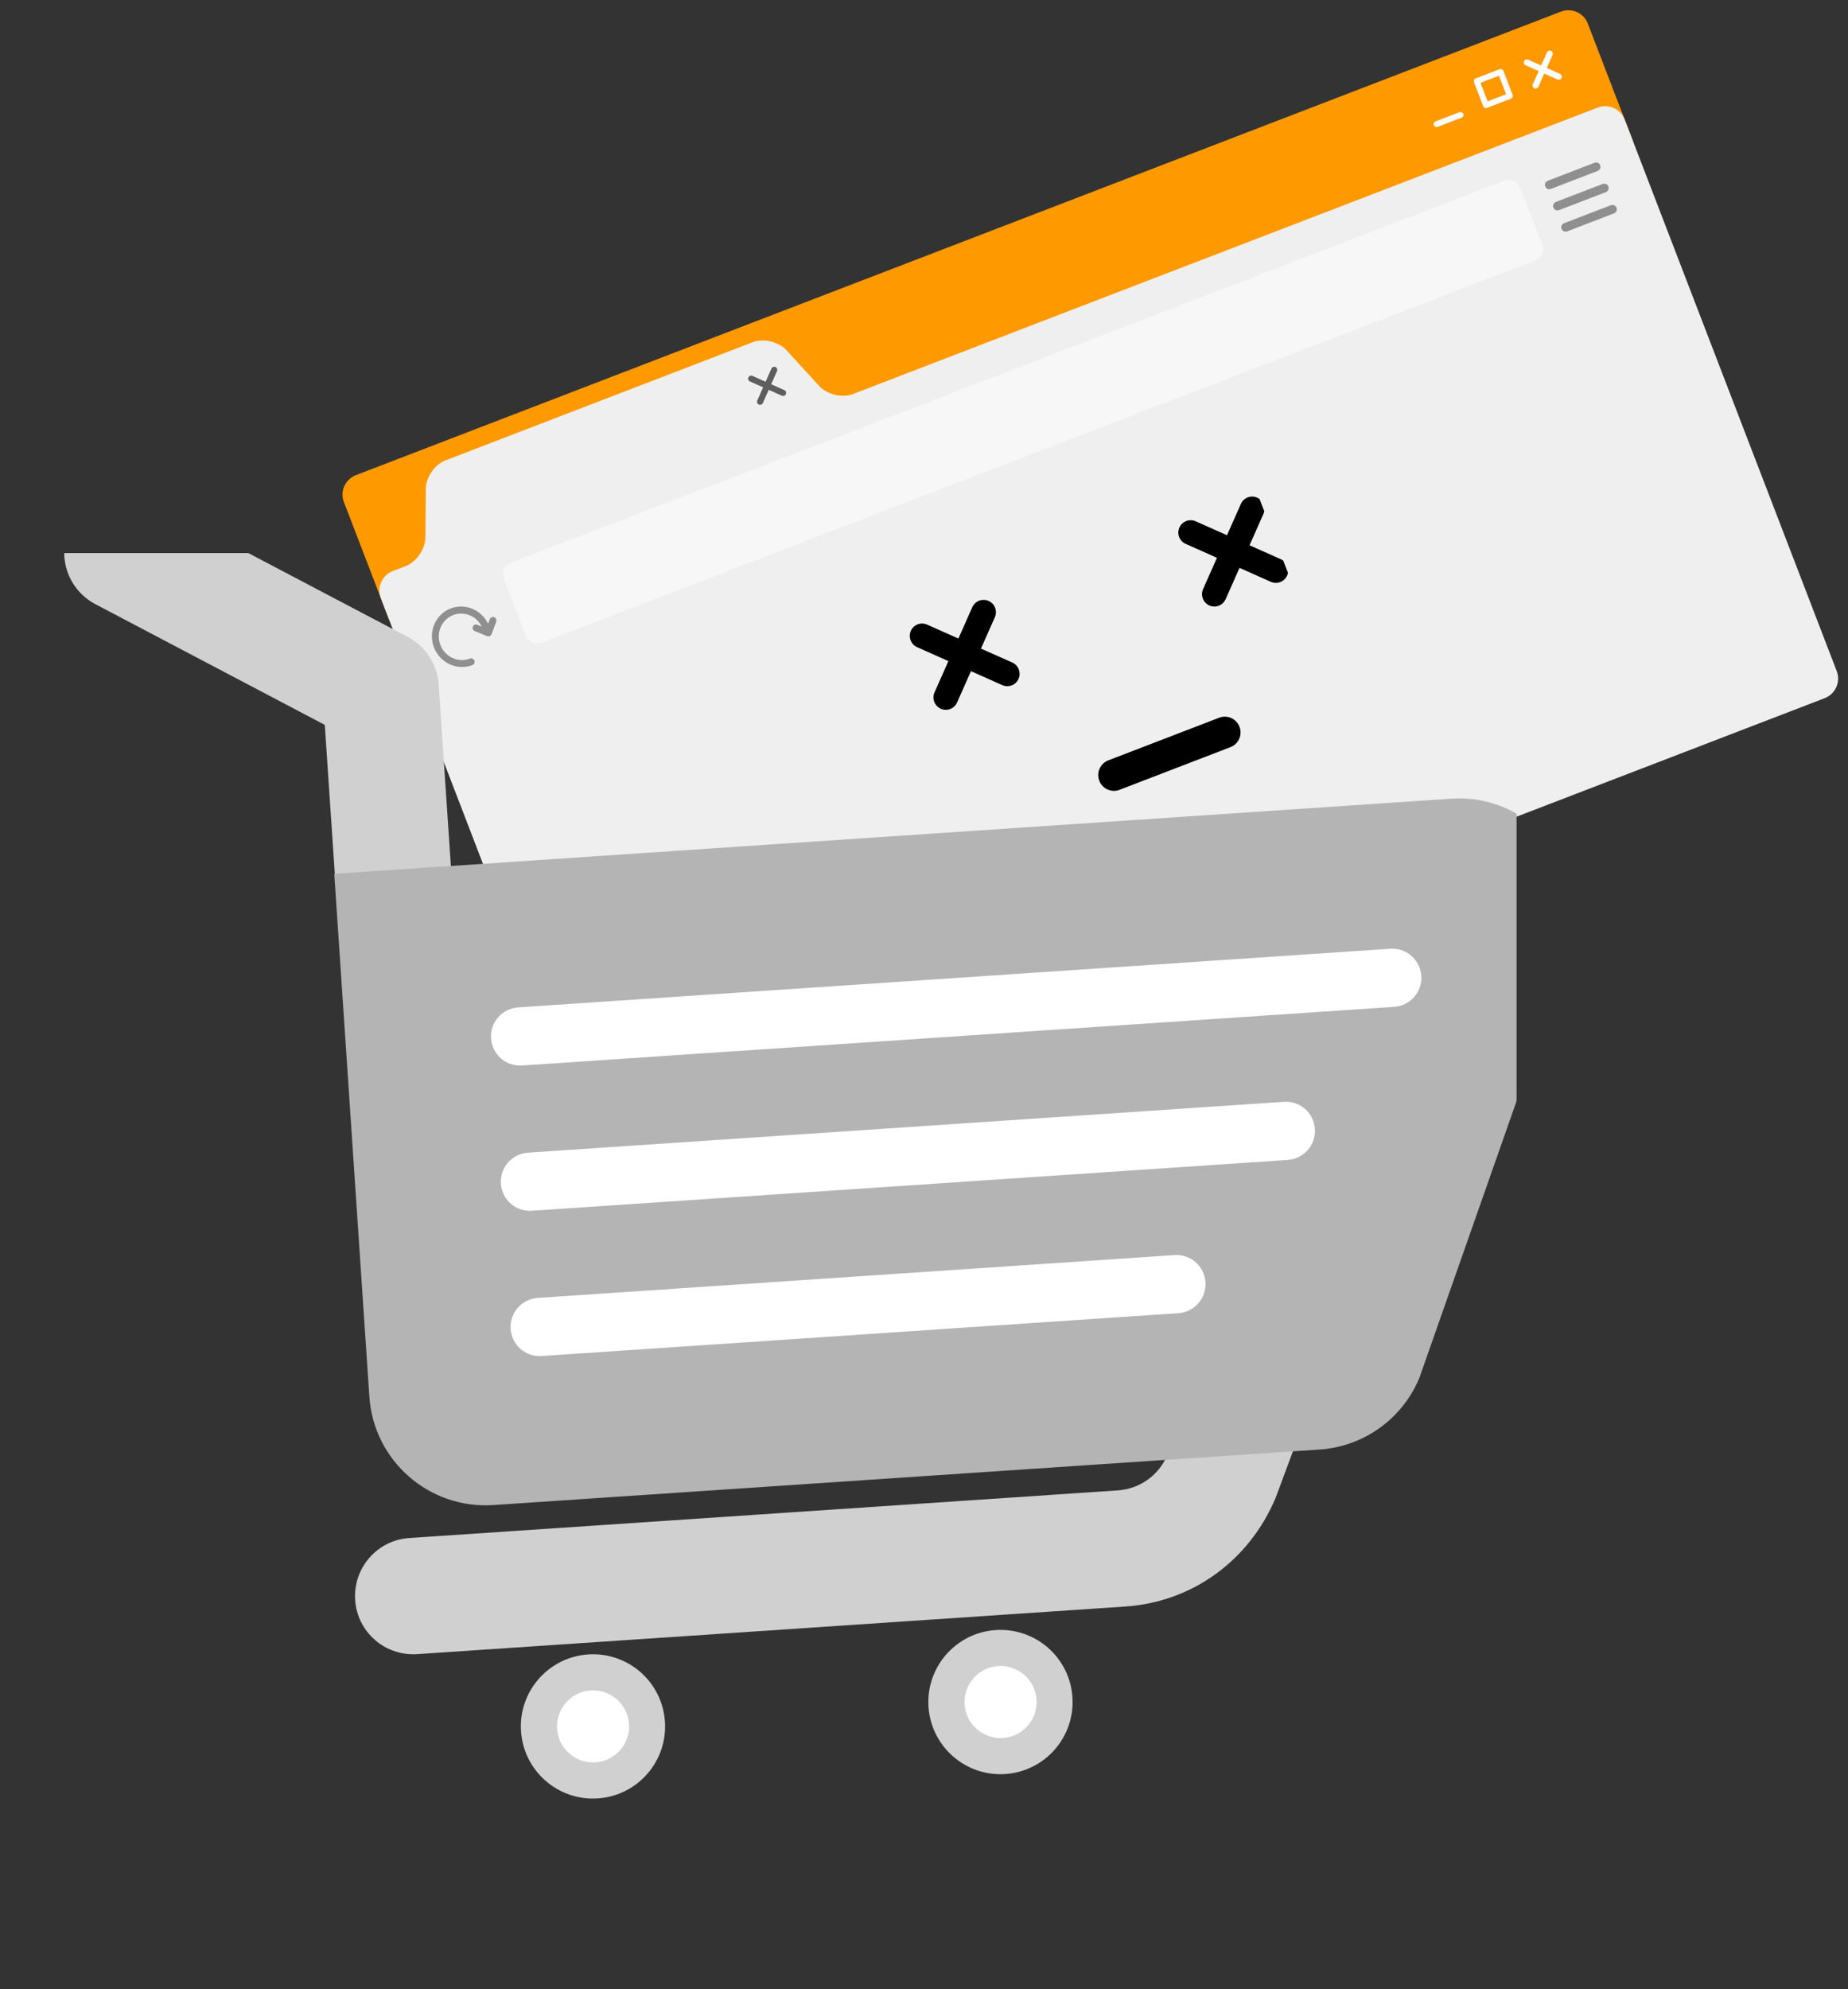 <svg width="315" height="339" viewBox="0 0 315 339" fill="none" xmlns="http://www.w3.org/2000/svg">
<rect x="0" y="0" width="315" height="339" fill="#333333" stroke="none"/>
<path d="M266.046 1.991L60.676 80.964C58.844 81.669 57.914 83.722 58.609 85.53L66.343 105.642L278.373 24.106L270.639 3.995C269.944 2.187 267.878 1.286 266.046 1.991Z" fill="#FF9900"/>
<path d="M145.399 67.144C143.566 67.849 140.982 67.238 139.656 65.791L134.045 59.669C132.719 58.221 130.126 57.614 128.293 58.319L75.932 78.454C74.099 79.158 72.59 81.343 72.576 83.306L72.512 91.611C72.488 93.577 70.979 95.762 69.146 96.467L66.96 97.308C65.127 98.013 64.206 100.089 64.912 101.925L101.046 195.89C101.752 197.726 103.827 198.651 105.66 197.946L311.029 118.972C312.862 118.268 313.783 116.191 313.077 114.355L276.943 20.39C276.237 18.554 274.162 17.629 272.329 18.334L145.399 67.144Z" fill="#EFEFEF"/>
<g clip-path="url(#clip0_18229_2557)">
<path d="M130.034 68.675C129.92 68.933 129.613 69.051 129.346 68.94C129.088 68.825 128.97 68.517 129.081 68.25L131.494 62.808C131.609 62.55 131.916 62.432 132.183 62.543C132.441 62.658 132.559 62.965 132.448 63.233L130.034 68.675Z" fill="#5E5E5E"/>
<path d="M127.834 65.007C127.576 64.892 127.457 64.585 127.568 64.318C127.683 64.06 127.99 63.942 128.257 64.053L133.695 66.476C133.953 66.591 134.071 66.898 133.96 67.165C133.846 67.423 133.539 67.541 133.272 67.43L127.834 65.007Z" fill="#5E5E5E"/>
</g>
<g clip-path="url(#clip1_18229_2557)">
<path d="M262.228 14.79C262.113 15.048 261.806 15.166 261.539 15.055C261.281 14.94 261.163 14.633 261.274 14.366L263.688 8.923C263.802 8.665 264.109 8.547 264.376 8.658C264.634 8.773 264.752 9.081 264.641 9.348L262.228 14.79Z" fill="white"/>
<path d="M260.037 11.118C259.779 11.004 259.661 10.696 259.771 10.429C259.886 10.171 260.193 10.053 260.46 10.164L265.898 12.587C266.165 12.698 266.274 13.009 266.164 13.277C266.049 13.535 265.742 13.653 265.475 13.541L260.037 11.118Z" fill="white"/>
<path d="M255.795 12.258L251.711 13.828L253.284 17.919L257.368 16.349L255.795 12.258Z" stroke="white" stroke-miterlimit="10" stroke-linecap="round" stroke-linejoin="round"/>
<path d="M248.957 19.583L244.873 21.153" stroke="white" stroke-miterlimit="10" stroke-linecap="round" stroke-linejoin="round"/>
</g>
<g clip-path="url(#clip2_18229_2557)">
<path d="M272.761 28.16C272.908 28.542 272.723 28.977 272.332 29.127L264.359 32.194C263.968 32.344 263.543 32.154 263.392 31.763C263.245 31.381 263.434 30.955 263.825 30.805L271.807 27.735C272.179 27.592 272.614 27.778 272.761 28.16Z" fill="#8F8F8F"/>
<path d="M274.151 31.776C274.298 32.158 274.113 32.593 273.722 32.743L265.749 35.809C265.358 35.959 264.933 35.77 264.782 35.379C264.636 34.996 264.821 34.562 265.211 34.411L273.194 31.342C273.57 31.208 274.004 31.394 274.151 31.776Z" fill="#8F8F8F"/>
<path d="M275.542 35.392C275.689 35.774 275.504 36.209 275.113 36.359L267.14 39.425C266.749 39.575 266.32 39.376 266.173 38.994C266.026 38.612 266.215 38.187 266.606 38.036L274.589 34.967C274.961 34.824 275.395 35.01 275.542 35.392Z" fill="#8F8F8F"/>
</g>
<g clip-path="url(#clip3_18229_2557)">
<path d="M156.323 110.28C155.262 109.807 154.784 108.565 155.255 107.503C155.726 106.441 156.966 105.964 158.027 106.437L172.547 112.9C173.608 113.372 174.086 114.615 173.617 115.684C173.146 116.746 171.906 117.223 170.845 116.75L156.323 110.28Z" fill="black"/>
<path d="M169.578 105.182C170.049 104.121 169.572 102.878 168.51 102.405C167.442 101.935 166.209 102.41 165.731 103.474L159.29 117.997C158.819 119.059 159.304 120.299 160.36 120.782C161.421 121.254 162.662 120.777 163.133 119.716L169.578 105.182Z" fill="black"/>
<path d="M202.1 92.677C201.039 92.204 200.561 90.961 201.032 89.9C201.51 88.835 202.743 88.361 203.812 88.831L218.324 95.296C219.385 95.769 219.856 97.014 219.395 98.08C218.924 99.142 217.684 99.619 216.622 99.147L202.1 92.677Z" fill="black"/>
<path d="M215.356 87.579C215.827 86.517 215.35 85.275 214.289 84.802C213.227 84.329 211.987 84.806 211.516 85.868L205.068 100.394C204.597 101.456 205.074 102.698 206.138 103.178C207.2 103.651 208.44 103.174 208.911 102.112L215.356 87.579Z" fill="black"/>
</g>
<g clip-path="url(#clip4_18229_2557)">
<path d="M209.739 127.318C211.125 126.785 211.811 125.238 211.277 123.849C210.747 122.47 209.197 121.771 207.811 122.305L188.915 129.571C187.529 130.104 186.846 131.661 187.38 133.049C187.91 134.429 189.457 135.118 190.846 134.594L209.742 127.328L209.739 127.318Z" fill="black"/>
</g>
<g clip-path="url(#clip5_18229_2557)">
<path d="M84.242 105.176C83.942 105.062 83.602 105.204 83.494 105.508L83.197 106.29C82.046 103.908 79.279 102.739 76.823 103.684C74.227 104.682 72.948 107.659 73.971 110.319C74.994 112.98 77.938 114.333 80.534 113.334C80.832 113.22 80.978 112.879 80.861 112.574C80.744 112.269 80.406 112.114 80.109 112.228C78.108 112.997 75.848 111.951 75.063 109.91C74.275 107.86 75.265 105.575 77.256 104.809C79.126 104.09 81.225 104.968 82.125 106.779L81.348 106.454C81.053 106.326 80.717 106.478 80.6 106.785C80.483 107.093 80.634 107.429 80.938 107.553L83.036 108.399C83.175 108.455 83.323 108.452 83.454 108.402C83.463 108.399 83.472 108.395 83.482 108.392C83.618 108.328 83.731 108.208 83.784 108.067L84.58 105.944C84.691 105.65 84.546 105.3 84.242 105.176Z" fill="#8F8F8F"/>
</g>
<g clip-path="url(#clip6_18229_2557)">
<path d="M263.184 42.507C263.424 43.131 263.11 43.84 262.487 44.08L91.513 109.827C90.89 110.067 90.181 109.751 89.941 109.126L85.576 97.776C85.336 97.151 85.65 96.442 86.274 96.202L257.238 30.459C257.861 30.219 258.57 30.535 258.81 31.159L263.175 42.51L263.184 42.507Z" fill="#F7F7F7"/>
</g>
<g clip-path="url(#clip7_18229_2557)">
<path d="M67.628 158.148C62.16 158.509 57.429 154.388 57.069 148.921L55.361 123.525L16.257 102.955C11.4 100.401 9.536 94.4 12.089 89.559C14.643 84.703 20.628 82.838 25.485 85.392L69.492 108.532C72.547 110.13 74.537 113.216 74.772 116.647L76.856 147.589C77.216 153.057 73.096 157.788 67.628 158.148Z" fill="#D0D0D0"/>
<path d="M191.84 273.763L71.097 281.878C65.629 282.238 60.898 278.118 60.538 272.65C60.177 267.183 64.298 262.451 69.765 262.091L190.509 253.976C194.284 253.725 197.543 251.391 199 247.913L236.741 146.298C238.652 141.16 244.371 138.543 249.494 140.455C254.632 142.366 257.249 148.069 255.337 153.207L217.455 255.198C212.912 266.023 203.152 272.995 191.84 273.763Z" fill="#D0D0D0"/>
<path d="M224.937 247.01L84.094 256.473C73.158 257.209 63.696 248.937 62.959 238.002L56.975 148.905L247.325 136.105C262.036 135.118 272.658 149.955 266.956 163.569L241.92 234.853C239.006 241.809 232.426 246.509 224.937 247.01Z" fill="#B4B4B4"/>
<path d="M237.642 171.574L88.981 181.57C86.239 181.758 83.889 179.69 83.701 176.948C83.513 174.222 85.581 171.856 88.323 171.668L236.984 161.673C239.726 161.485 242.076 163.553 242.264 166.295C242.452 169.036 240.384 171.402 237.642 171.574Z" fill="white"/>
<path d="M219.515 197.659L90.657 206.323C87.915 206.511 85.565 204.443 85.377 201.701C85.189 198.96 87.257 196.61 89.999 196.422L218.857 187.758C221.599 187.57 223.949 189.638 224.137 192.38C224.309 195.106 222.241 197.471 219.515 197.659Z" fill="white"/>
<path d="M200.858 223.776L92.319 231.076C89.577 231.264 87.227 229.196 87.039 226.455C86.851 223.729 88.919 221.363 91.661 221.175L200.2 213.874C202.942 213.686 205.292 215.754 205.48 218.496C205.652 221.222 203.6 223.588 200.858 223.776Z" fill="white"/>
<path d="M113.341 293.37C113.797 300.143 108.673 306.004 101.9 306.46C95.127 306.916 89.266 301.792 88.809 295.019C88.353 288.246 93.477 282.385 100.25 281.929C107.033 281.473 112.885 286.596 113.341 293.37Z" fill="#D0D0D0"/>
<path d="M107.219 293.777C107.442 297.164 104.89 300.094 101.503 300.317C98.117 300.541 95.186 297.988 94.963 294.602C94.74 291.215 97.292 288.285 100.678 288.061C104.055 287.838 106.986 290.4 107.219 293.777Z" fill="white"/>
<path d="M182.8 289.216C183.256 295.99 178.132 301.851 171.359 302.307C164.586 302.763 158.725 297.639 158.268 290.866C157.812 284.093 162.936 278.231 169.709 277.775C176.492 277.319 182.354 282.443 182.8 289.216Z" fill="#D0D0D0"/>
<path d="M176.678 289.624C176.901 293.011 174.349 295.941 170.962 296.164C167.576 296.387 164.645 293.835 164.422 290.449C164.199 287.062 166.751 284.131 170.137 283.908C173.514 283.675 176.445 286.237 176.678 289.624Z" fill="white"/>
</g>
<defs>
<clipPath id="clip0_18229_2557">
<rect width="5.243" height="5.252" fill="white" transform="translate(127.375 64.231) rotate(-21.034)"/>
</clipPath>
<clipPath id="clip1_18229_2557">
<rect width="23.345" height="5.382" fill="white" transform="translate(242.656 16.775) rotate(-21.034)"/>
</clipPath>
<clipPath id="clip2_18229_2557">
<rect width="10.038" height="9.236" fill="white" transform="translate(263.127 31.073) rotate(-21.034)"/>
</clipPath>
<clipPath id="clip3_18229_2557">
<rect width="64.166" height="15.464" fill="white" transform="translate(154.457 107.147) rotate(-21.034)"/>
</clipPath>
<clipPath id="clip4_18229_2557">
<rect width="25.607" height="5.372" fill="white" transform="translate(186.412 130.533) rotate(-21.034)"/>
</clipPath>
<clipPath id="clip5_18229_2557">
<rect width="11.623" height="10.329" fill="white" transform="translate(72.115 105.494) rotate(-21.034)"/>
</clipPath>
<clipPath id="clip6_18229_2557">
<rect x="85.139" y="96.639" width="185.611" height="14.597" rx="2" transform="rotate(-21.034 85.139 96.639)" fill="white"/>
</clipPath>
<clipPath id="clip7_18229_2557">
<rect width="257.561" height="244.542" fill="white" transform="translate(0.945 94.248)"/>
</clipPath>
</defs>
</svg>

